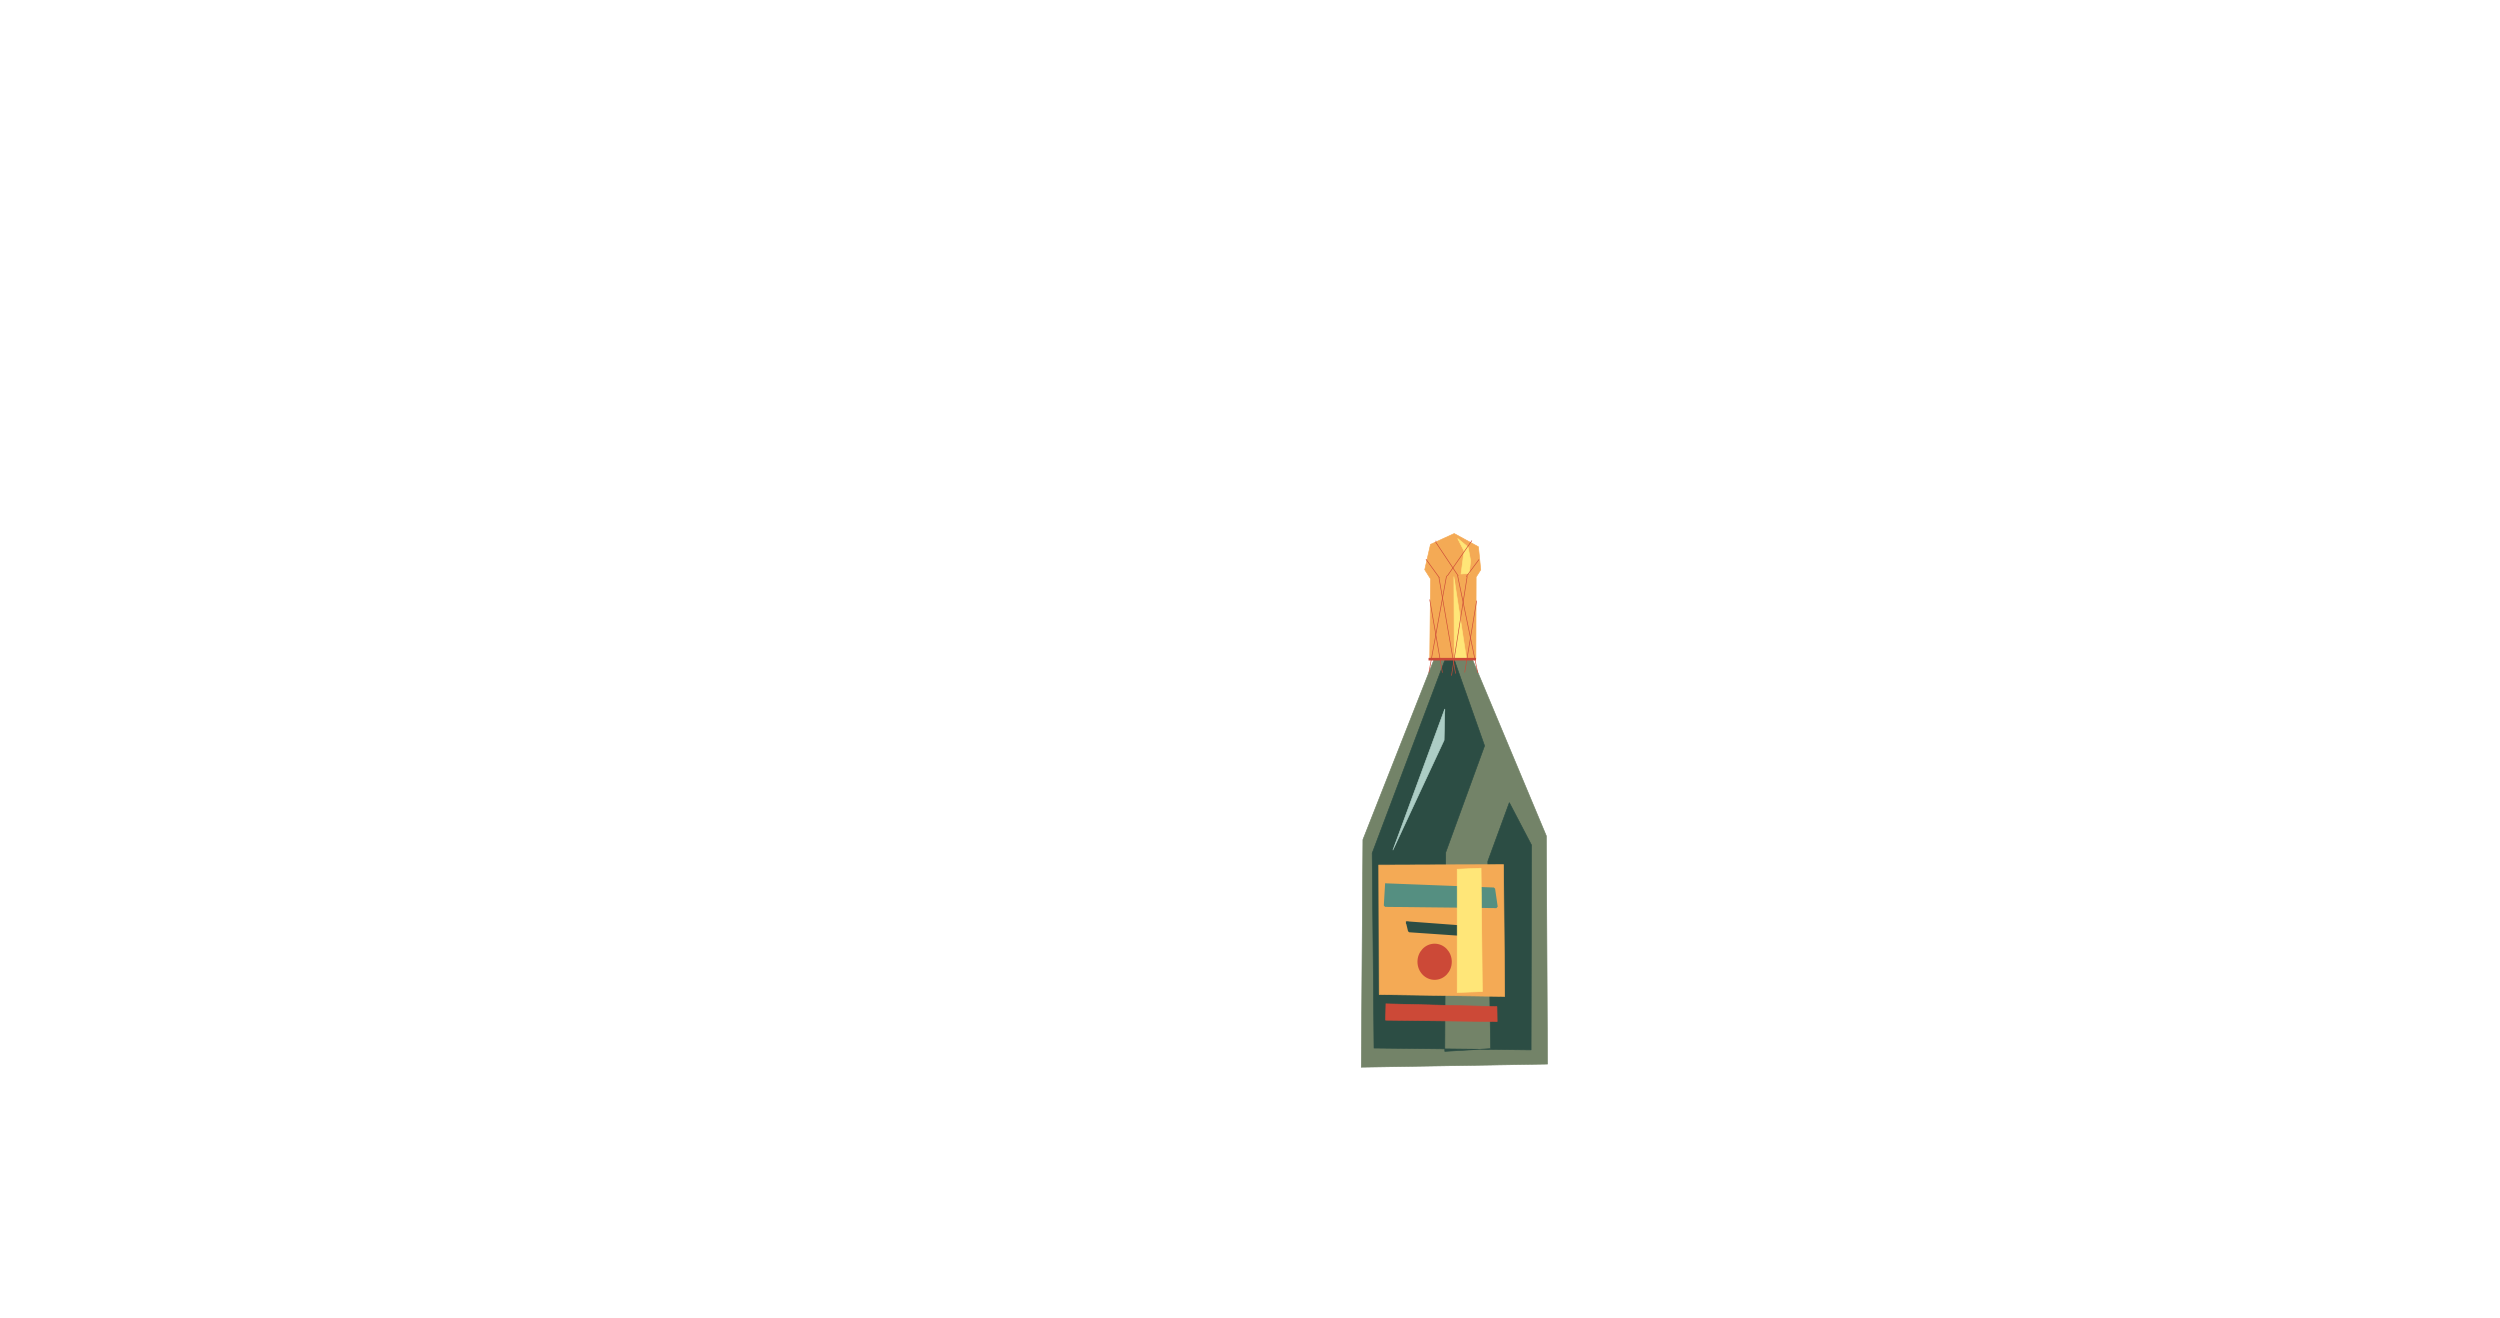 <?xml version="1.0" standalone="no"?>
<!DOCTYPE svg PUBLIC "-//W3C//DTD SVG 20010904//EN" "http://www.w3.org/TR/2001/REC-SVG-20010904/DTD/svg10.dtd">
<!-- Created using Krita: http://krita.org -->
<svg xmlns="http://www.w3.org/2000/svg" 
    xmlns:xlink="http://www.w3.org/1999/xlink"
    xmlns:krita="http://krita.org/namespaces/svg/krita"
    xmlns:sodipodi="http://sodipodi.sourceforge.net/DTD/sodipodi-0.dtd"
    width="2949.12pt"
    height="1555.2pt"
    viewBox="0 0 2949.12 1555.2">
<defs/>
<path id="shape0" transform="translate(1605.858, 676.939)" fill="#738368" fill-rule="evenodd" stroke="#738368" stroke-width="0.749" stroke-linecap="square" stroke-linejoin="bevel" d="M0 581.972L1.91 313.577L85.945 100.661L88.128 0L131.237 0.737L130.964 100.661L218.274 309.157L219.638 578.289L0 581.972"/><path id="shape1" transform="translate(1618.681, 693.392)" fill="#2c4d44" fill-rule="evenodd" stroke="#2c4d44" stroke-width="0.749" stroke-linecap="square" stroke-linejoin="bevel" d="M2.183 542.929L0 313.086L86.218 84.208L86.764 0L99.587 3.438L96.586 84.208L132.601 186.378L86.764 312.104L85.672 546.857L139.695 543.665L136.421 322.663L161.795 253.416L187.988 303.51L187.443 545.139L2.183 542.929"/><path id="shape2" transform="translate(1643.237, 836.307)" fill="#accdc5" fill-rule="evenodd" stroke="#accdc5" stroke-width="0.749" stroke-linecap="square" stroke-linejoin="bevel" d="M0 166.243L61.117 0L60.298 36.834L0 166.243"/><path id="shape3" transform="translate(1626.435, 1019.988)" fill="#f4aa55" fill-rule="evenodd" stroke="#f4aa55" stroke-width="0.749" stroke-linecap="square" stroke-linejoin="bevel" d="M0 0.491L0.546 153.228L148.563 155.438L147.198 0L0 0.491"/><path id="shape4" transform="translate(1680.675, 629.382)" fill="#f4aa55" fill-rule="evenodd" stroke="#f4aa55" stroke-width="0.749" stroke-linecap="square" stroke-linejoin="bevel" d="M6.876 53.455L5.921 148.218L60.353 148.218L60.626 51.368L66.083 42.773L63.354 15.639L34.791 0L6.817 12.791L0 42.657L6.876 53.455"/><path id="shape5" transform="translate(1634.506, 1184.195)" fill="#cc4937" fill-rule="evenodd" stroke="#cc4937" stroke-width="0.749" stroke-linecap="square" stroke-linejoin="bevel" d="M0.455 0L0 19.235L131.601 20.872L131.328 3.274L0.455 0"/><path id="shape6" transform="translate(1715.631, 777.6)" fill="#ffe678" fill-rule="evenodd" stroke="#ffe678" stroke-width="0.749" stroke-linecap="square" stroke-linejoin="bevel" d="M2.91 0L0 0L2.91 0"/><path id="shape7" transform="translate(1715.085, 680.477)" fill="#ffe678" fill-rule="evenodd" stroke="#ffe678" stroke-width="0.749" stroke-linecap="square" stroke-linejoin="bevel" d="M0 0L0.455 97.123L14.915 97.123L0 0"/><path id="shape8" transform="translate(1719.542, 635.213)" fill="#ffe678" fill-rule="evenodd" stroke="#ffe678" stroke-width="0.749" stroke-linecap="square" stroke-linejoin="bevel" d="M4.002 41.827L13.551 41.417L15.279 26.275L12.278 10.15L0 0L7.549 14.815L4.002 41.827"/><path id="shape9" transform="translate(1693.698, 638.328)" fill="none" stroke="#cc4937" stroke-width="0.749" stroke-linecap="square" stroke-linejoin="miter" stroke-miterlimit="2" d="M0 0L0.257 0"/><path id="shape10" transform="translate(1693.698, 639.601)" fill="none" stroke="#cc4937" stroke-width="0.749" stroke-linecap="square" stroke-linejoin="miter" stroke-miterlimit="2" d="M0 0L26.303 39.531"/><path id="shape11" transform="translate(1719.55, 679.363)" fill="none" stroke="#cc4937" stroke-width="0.749" stroke-linecap="square" stroke-linejoin="miter" stroke-miterlimit="2" d="M0 0L23.602 114.079"/><path id="shape12" transform="translate(1707.46, 637.922)" fill="none" stroke="#cc4937" stroke-width="0.749" stroke-linecap="square" stroke-linejoin="miter" stroke-miterlimit="2" d="M28.682 0L0 41.267"/><path id="shape13" transform="translate(1685.659, 679.595)" fill="none" stroke="#cc4937" stroke-width="0.749" stroke-linecap="square" stroke-linejoin="miter" stroke-miterlimit="2" d="M20.708 0L0 113.558"/><path id="shape14" transform="translate(1682.315, 659.916)" fill="none" stroke="#cc4937" stroke-width="0.749" stroke-linecap="square" stroke-linejoin="miter" stroke-miterlimit="2" d="M0 0L15.434 21.357"/><path id="shape15" transform="translate(1697.492, 681.505)" fill="none" stroke="#cc4937" stroke-width="0.749" stroke-linecap="square" stroke-linejoin="miter" stroke-miterlimit="2" d="M0 0L19.486 112.69"/><path id="shape16" transform="translate(1729.84, 660.264)" fill="none" stroke="#cc4937" stroke-width="0.749" stroke-linecap="square" stroke-linejoin="miter" stroke-miterlimit="2" d="M14.663 0L0 19.679"/><path id="shape17" transform="translate(1712.348, 680.174)" fill="none" stroke="#cc4937" stroke-width="0.749" stroke-linecap="square" stroke-linejoin="miter" stroke-miterlimit="2" d="M18.392 0L0 116.452"/><path id="shape18" transform="translate(1686.624, 707.55)" fill="none" stroke="#cc4937" stroke-width="0.749" stroke-linecap="square" stroke-linejoin="miter" stroke-miterlimit="2" d="M0 0L14.855 85.66"/><path id="shape19" transform="translate(1727.911, 708.939)" fill="none" stroke="#cc4937" stroke-width="0.749" stroke-linecap="square" stroke-linejoin="miter" stroke-miterlimit="2" d="M13.955 0L0 83.982"/><path id="shape20" transform="translate(1686.688, 777.6)" fill="none" stroke="#cc4937" stroke-width="3.046" stroke-linecap="square" stroke-linejoin="miter" stroke-miterlimit="2" d="M0 0L52.927 0"/><path id="shape21" transform="translate(1633.93, 1043.554)" fill="#558f81" fill-rule="evenodd" stroke="#558f81" stroke-width="3.046" stroke-linecap="square" stroke-linejoin="bevel" d="M1.455 0L0 24.72L131.328 26.193L128.236 4.911L1.455 0"/><path id="shape22" transform="translate(1660.123, 1088.41)" fill="#2c4d44" fill-rule="evenodd" stroke="#2c4d44" stroke-width="3.046" stroke-linecap="square" stroke-linejoin="bevel" d="M0 0L2.365 9.822L68.756 14.406L66.028 4.911L0 0"/><ellipse id="shape23" transform="translate(1673.629, 1114.745)" rx="18.72" ry="19.8" cx="18.72" cy="19.8" fill="#cc4937" fill-rule="evenodd" stroke="#cc4937" stroke-width="3.046" stroke-linecap="square" stroke-linejoin="bevel"/><path id="shape24" transform="translate(1718.996, 1024.173)" fill="#ffe678" fill-rule="evenodd" stroke="#ffe678" stroke-width="0.749" stroke-linecap="square" stroke-linejoin="bevel" d="M0 1.228L0 146.598L29.649 145.534L28.103 0L0 1.228"/>
</svg>
